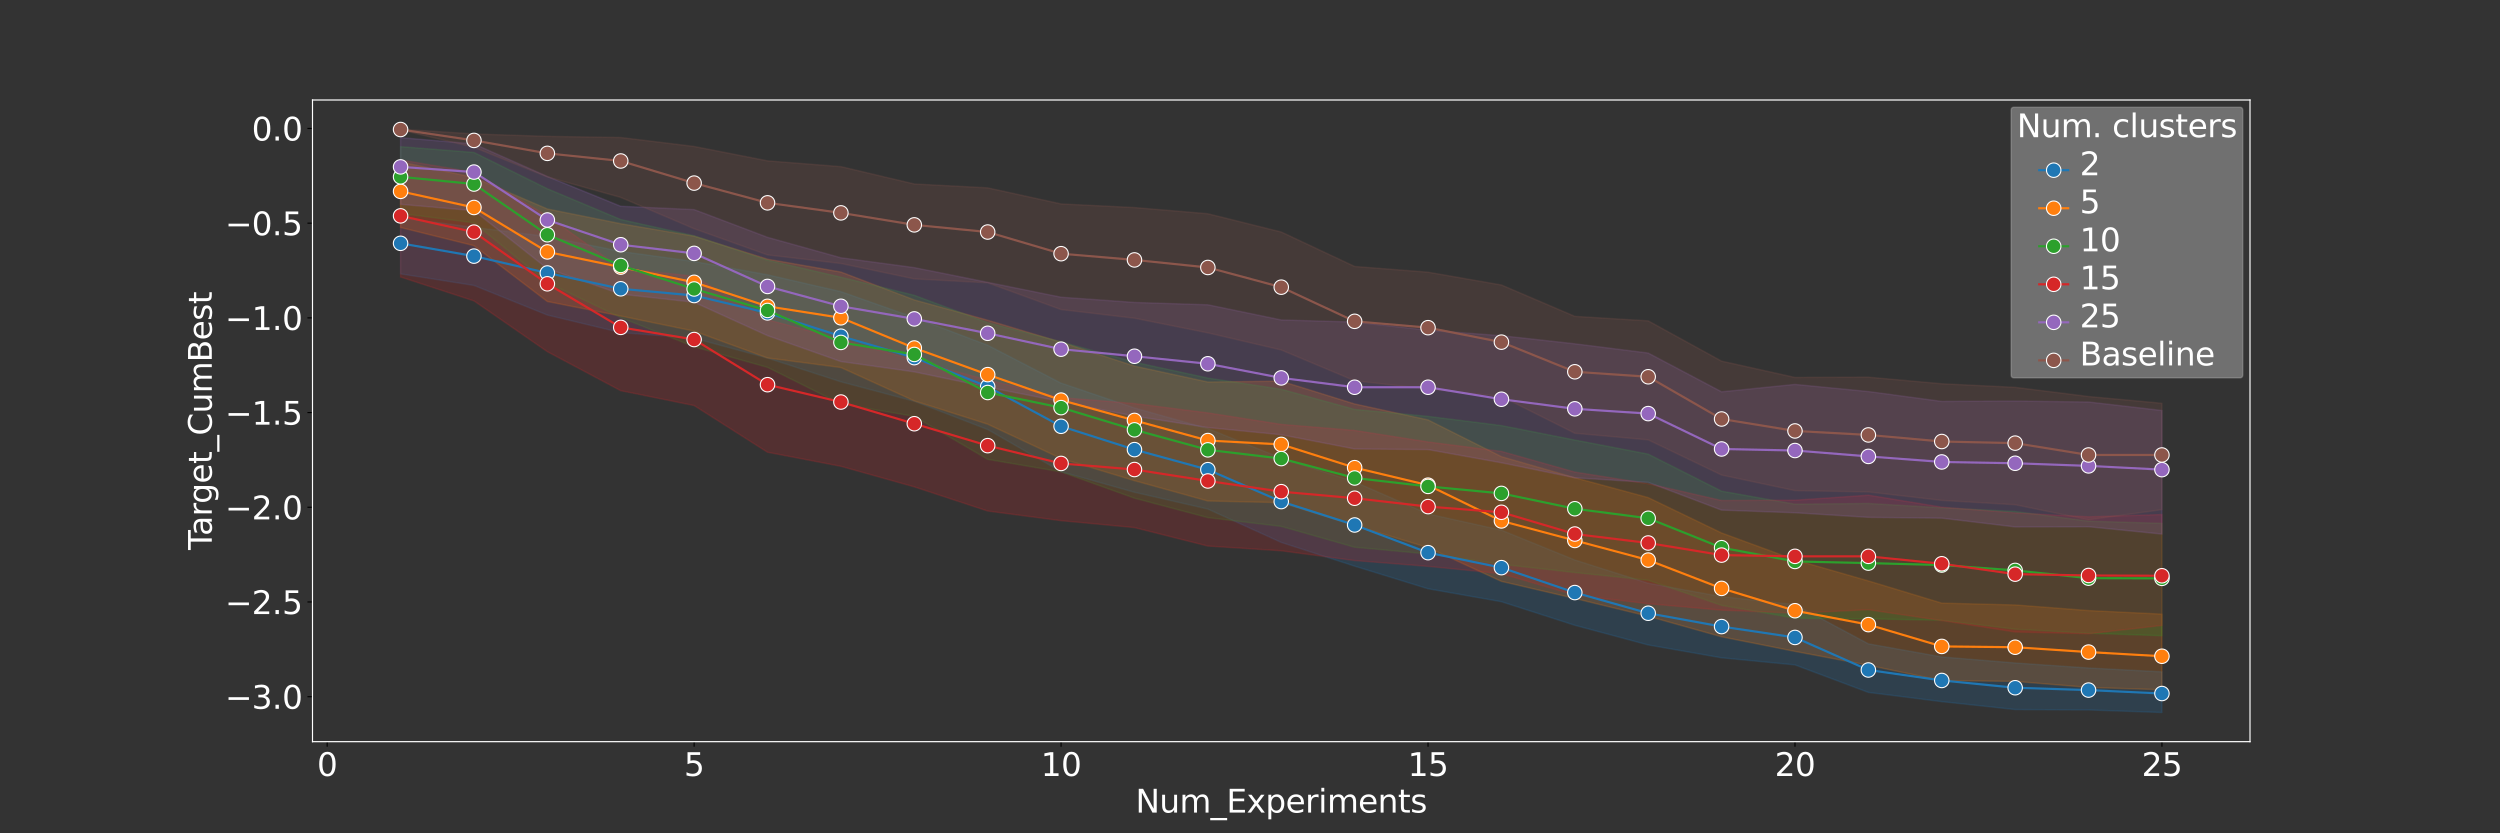 <?xml version="1.0" encoding="utf-8" standalone="no"?>
<!DOCTYPE svg PUBLIC "-//W3C//DTD SVG 1.1//EN"
  "http://www.w3.org/Graphics/SVG/1.1/DTD/svg11.dtd">
<svg xmlns:xlink="http://www.w3.org/1999/xlink" width="1728pt" height="576pt" viewBox="0 0 1728 576" xmlns="http://www.w3.org/2000/svg" version="1.1">
 <rect x="0" y="0" width="1728" height="576" fill="#333333" stroke="none"/>
 <defs>
  <style type="text/css">*{stroke-linejoin: round; stroke-linecap: butt}</style>
 </defs>
 <g id="figure_1">
  <g id="patch_1">
   <path d="M 0 576 
L 1728 576 
L 1728 0 
L 0 0 
L 0 576 
z
" style="fill: none"/>
  </g>
  <g id="axes_1">
   <g id="patch_2">
    <path d="M 216 512.64 
L 1555.2 512.64 
L 1555.2 69.12 
L 216 69.12 
L 216 512.64 
z
" style="fill: none"/>
   </g>
   <g id="PolyCollection_1">
    <defs>
     <path id="m0f8069b113" d="M 276.873 -425.405 
L 276.873 -386.685 
L 327.6 -378.711 
L 378.327 -358.241 
L 429.055 -346.104 
L 479.782 -342.232 
L 530.509 -328.509 
L 581.236 -312.105 
L 631.964 -298.627 
L 682.691 -279.116 
L 733.418 -249.998 
L 784.145 -235.74 
L 834.873 -224.149 
L 885.6 -201.084 
L 936.327 -184.683 
L 987.055 -169.056 
L 1037.782 -160.107 
L 1088.509 -143.812 
L 1139.236 -130.206 
L 1189.964 -121.331 
L 1240.691 -116.428 
L 1291.418 -97.409 
L 1342.145 -91.03 
L 1392.873 -85.572 
L 1443.6 -85.286 
L 1494.327 -83.52 
L 1494.327 -111.615 
L 1494.327 -111.615 
L 1443.6 -114.263 
L 1392.873 -117.748 
L 1342.145 -121.907 
L 1291.418 -130.979 
L 1240.691 -158.117 
L 1189.964 -163.606 
L 1139.236 -172.854 
L 1088.509 -188.947 
L 1037.782 -209.552 
L 987.055 -220.799 
L 936.327 -242.934 
L 885.6 -259.392 
L 834.873 -279.775 
L 784.145 -294.03 
L 733.418 -311.18 
L 682.691 -337.389 
L 631.964 -356.549 
L 581.236 -374.421 
L 530.509 -386.066 
L 479.782 -395.237 
L 429.055 -402.193 
L 378.327 -412.507 
L 327.6 -418.846 
L 276.873 -425.405 
z
" style="stroke: #1f77b4; stroke-opacity: 0.2"/>
    </defs>
    <g clip-path="url(#p81320e7849)">
     <use xlink:href="#m0f8069b113" x="0" y="576" style="fill: #1f77b4; fill-opacity: 0.2; stroke: #1f77b4; stroke-opacity: 0.2"/>
    </g>
   </g>
   <g id="PolyCollection_2">
    <defs>
     <path id="me2f66ee7b3" d="M 276.873 -464.104 
L 276.873 -418.746 
L 327.6 -406.184 
L 378.327 -367.585 
L 429.055 -357.545 
L 479.782 -347.12 
L 530.509 -328.571 
L 581.236 -321.966 
L 631.964 -298.893 
L 682.691 -282.8 
L 733.418 -259.069 
L 784.145 -243.74 
L 834.873 -229.708 
L 885.6 -228.553 
L 936.327 -212.8 
L 987.055 -197.492 
L 1037.782 -174.146 
L 1088.509 -162.324 
L 1139.236 -150.034 
L 1189.964 -135.833 
L 1240.691 -125.751 
L 1291.418 -116.157 
L 1342.145 -105.561 
L 1392.873 -105.018 
L 1443.6 -100.839 
L 1494.327 -99.236 
L 1494.327 -151.506 
L 1494.327 -151.506 
L 1443.6 -153.957 
L 1392.873 -157.847 
L 1342.145 -159.109 
L 1291.418 -174.464 
L 1240.691 -188.997 
L 1189.964 -207.593 
L 1139.236 -232.053 
L 1088.509 -245.79 
L 1037.782 -260.359 
L 987.055 -285.737 
L 936.327 -296.773 
L 885.6 -312.53 
L 834.873 -311.942 
L 784.145 -322.925 
L 733.418 -339.476 
L 682.691 -354.654 
L 631.964 -368.681 
L 581.236 -387.954 
L 530.509 -396.848 
L 479.782 -412.729 
L 429.055 -421.342 
L 378.327 -431.545 
L 327.6 -453.294 
L 276.873 -464.104 
z
" style="stroke: #ff7f0e; stroke-opacity: 0.2"/>
    </defs>
    <g clip-path="url(#p81320e7849)">
     <use xlink:href="#me2f66ee7b3" x="0" y="576" style="fill: #ff7f0e; fill-opacity: 0.2; stroke: #ff7f0e; stroke-opacity: 0.2"/>
    </g>
   </g>
   <g id="PolyCollection_3">
    <defs>
     <path id="m3ef8146c1b" d="M 276.873 -474.617 
L 276.873 -428.398 
L 327.6 -421.989 
L 378.327 -380.687 
L 429.055 -356.516 
L 479.782 -336.287 
L 530.509 -322.073 
L 581.236 -296.812 
L 631.964 -288.163 
L 682.691 -258.475 
L 733.418 -249.825 
L 784.145 -231.651 
L 834.873 -218.214 
L 885.6 -212.159 
L 936.327 -197.733 
L 987.055 -193.092 
L 1037.782 -185.964 
L 1088.509 -180.254 
L 1139.236 -174.924 
L 1189.964 -157.549 
L 1240.691 -148.721 
L 1291.418 -148.238 
L 1342.145 -147.25 
L 1392.873 -141.098 
L 1443.6 -138.303 
L 1494.327 -136.582 
L 1494.327 -214.243 
L 1494.327 -214.243 
L 1443.6 -215.78 
L 1392.873 -222.44 
L 1342.145 -224.996 
L 1291.418 -227.99 
L 1240.691 -227.492 
L 1189.964 -236.49 
L 1139.236 -262.106 
L 1088.509 -271.839 
L 1037.782 -281.839 
L 987.055 -288.206 
L 936.327 -293.008 
L 885.6 -306.937 
L 834.873 -314.677 
L 784.145 -325.65 
L 733.418 -339.727 
L 682.691 -352.948 
L 631.964 -371.877 
L 581.236 -384.388 
L 530.509 -396.122 
L 479.782 -413.008 
L 429.055 -424.258 
L 378.327 -445.539 
L 327.6 -470.622 
L 276.873 -474.617 
z
" style="stroke: #2ca02c; stroke-opacity: 0.2"/>
    </defs>
    <g clip-path="url(#p81320e7849)">
     <use xlink:href="#m3ef8146c1b" x="0" y="576" style="fill: #2ca02c; fill-opacity: 0.2; stroke: #2ca02c; stroke-opacity: 0.2"/>
    </g>
   </g>
   <g id="PolyCollection_4">
    <defs>
     <path id="mf0e3f3ee1c" d="M 276.873 -465.444 
L 276.873 -384.539 
L 327.6 -368.028 
L 378.327 -332.928 
L 429.055 -305.96 
L 479.782 -295.688 
L 530.509 -263.402 
L 581.236 -253.69 
L 631.964 -239.481 
L 682.691 -222.787 
L 733.418 -216.118 
L 784.145 -211.339 
L 834.873 -198.562 
L 885.6 -195.305 
L 936.327 -188.544 
L 987.055 -184.53 
L 1037.782 -179.477 
L 1088.509 -164.659 
L 1139.236 -158.708 
L 1189.964 -154.26 
L 1240.691 -152.205 
L 1291.418 -154.556 
L 1342.145 -147.08 
L 1392.873 -139.164 
L 1443.6 -137.965 
L 1494.327 -143.707 
L 1494.327 -220.348 
L 1494.327 -220.348 
L 1443.6 -218.785 
L 1392.873 -221.462 
L 1342.145 -225.442 
L 1291.418 -233.725 
L 1240.691 -230.266 
L 1189.964 -230.021 
L 1139.236 -241.65 
L 1088.509 -249.682 
L 1037.782 -263.975 
L 987.055 -270.51 
L 936.327 -278.476 
L 885.6 -282.65 
L 834.873 -290.599 
L 784.145 -297.056 
L 733.418 -301.154 
L 682.691 -313.295 
L 631.964 -326.906 
L 581.236 -341.394 
L 530.509 -354.967 
L 479.782 -384.996 
L 429.055 -390.574 
L 378.327 -426.715 
L 327.6 -456.885 
L 276.873 -465.444 
z
" style="stroke: #d62728; stroke-opacity: 0.2"/>
    </defs>
    <g clip-path="url(#p81320e7849)">
     <use xlink:href="#mf0e3f3ee1c" x="0" y="576" style="fill: #d62728; fill-opacity: 0.2; stroke: #d62728; stroke-opacity: 0.2"/>
    </g>
   </g>
   <g id="PolyCollection_5">
    <defs>
     <path id="m6a02c80bac" d="M 276.873 -480.869 
L 276.873 -434.771 
L 327.6 -430.386 
L 378.327 -390.319 
L 429.055 -372.693 
L 479.782 -367.07 
L 530.509 -344.018 
L 581.236 -326.103 
L 631.964 -318.959 
L 682.691 -308.389 
L 733.418 -298.395 
L 784.145 -288.375 
L 834.873 -280.475 
L 885.6 -275.503 
L 936.327 -265.685 
L 987.055 -265.249 
L 1037.782 -256.128 
L 1088.509 -245.749 
L 1139.236 -242.582 
L 1189.964 -223.401 
L 1240.691 -221.574 
L 1291.418 -218.408 
L 1342.145 -217.847 
L 1392.873 -211.791 
L 1443.6 -211.911 
L 1494.327 -206.848 
L 1494.327 -292.253 
L 1494.327 -292.253 
L 1443.6 -298.121 
L 1392.873 -298.788 
L 1342.145 -298.524 
L 1291.418 -305.362 
L 1240.691 -310.296 
L 1189.964 -305.177 
L 1139.236 -331.969 
L 1088.509 -338.351 
L 1037.782 -343.965 
L 987.055 -347.739 
L 936.327 -353.376 
L 885.6 -354.84 
L 834.873 -365.329 
L 784.145 -366.941 
L 733.418 -370.562 
L 682.691 -380.839 
L 631.964 -391.014 
L 581.236 -397.829 
L 530.509 -411.954 
L 479.782 -431.129 
L 429.055 -433.414 
L 378.327 -454.021 
L 327.6 -476.502 
L 276.873 -480.869 
z
" style="stroke: #9467bd; stroke-opacity: 0.2"/>
    </defs>
    <g clip-path="url(#p81320e7849)">
     <use xlink:href="#m6a02c80bac" x="0" y="576" style="fill: #9467bd; fill-opacity: 0.2; stroke: #9467bd; stroke-opacity: 0.2"/>
    </g>
   </g>
   <g id="PolyCollection_6">
    <defs>
     <path id="mb42b707c81" d="M 276.873 -486.72 
L 276.873 -486.201 
L 327.6 -474.147 
L 378.327 -453.683 
L 429.055 -439.546 
L 479.782 -417.91 
L 530.509 -399.804 
L 581.236 -393.889 
L 631.964 -383.234 
L 682.691 -380.526 
L 733.418 -362.035 
L 784.145 -356.067 
L 834.873 -345.923 
L 885.6 -334.097 
L 936.327 -312.834 
L 987.055 -307.159 
L 1037.782 -301.956 
L 1088.509 -276.547 
L 1139.236 -271.97 
L 1189.964 -247.641 
L 1240.691 -236.9 
L 1291.418 -235.98 
L 1342.145 -230.134 
L 1392.873 -227.147 
L 1443.6 -216.749 
L 1494.327 -223.732 
L 1494.327 -297.246 
L 1494.327 -297.246 
L 1443.6 -301.912 
L 1392.873 -308.258 
L 1342.145 -310.728 
L 1291.418 -315.295 
L 1240.691 -315.093 
L 1189.964 -326.367 
L 1139.236 -354.211 
L 1088.509 -357.329 
L 1037.782 -379.005 
L 987.055 -387.847 
L 936.327 -391.814 
L 885.6 -415.628 
L 834.873 -428.247 
L 784.145 -432.518 
L 733.418 -435.032 
L 682.691 -446.142 
L 631.964 -448.816 
L 581.236 -460.81 
L 530.509 -464.794 
L 479.782 -474.755 
L 429.055 -480.943 
L 378.327 -481.74 
L 327.6 -483.401 
L 276.873 -486.72 
z
" style="stroke: #8c564b; stroke-opacity: 0.2"/>
    </defs>
    <g clip-path="url(#p81320e7849)">
     <use xlink:href="#mb42b707c81" x="0" y="576" style="fill: #8c564b; fill-opacity: 0.2; stroke: #8c564b; stroke-opacity: 0.2"/>
    </g>
   </g>
   <g id="matplotlib.axis_1">
    <g id="xtick_1">
     <g id="line2d_1">
      <defs>
       <path id="m6bafd770e7" d="M 0 0 
L 0 3.5 
" style="stroke: #000000; stroke-width: 0.8"/>
      </defs>
      <g>
       <use xlink:href="#m6bafd770e7" x="226.145" y="512.64" style="stroke: #000000; stroke-width: 0.8"/>
      </g>
     </g>
     <g id="text_1">
      <!-- 0 -->
      <g style="fill: #ffffff" transform="translate(219.147 536.357) scale(0.22 -0.22)">
       <defs>
        <path id="DejaVuSans-30" d="M 2034 4250 
Q 1547 4250 1301 3770 
Q 1056 3291 1056 2328 
Q 1056 1369 1301 889 
Q 1547 409 2034 409 
Q 2525 409 2770 889 
Q 3016 1369 3016 2328 
Q 3016 3291 2770 3770 
Q 2525 4250 2034 4250 
z
M 2034 4750 
Q 2819 4750 3233 4129 
Q 3647 3509 3647 2328 
Q 3647 1150 3233 529 
Q 2819 -91 2034 -91 
Q 1250 -91 836 529 
Q 422 1150 422 2328 
Q 422 3509 836 4129 
Q 1250 4750 2034 4750 
z
" transform="scale(0.016)"/>
       </defs>
       <use xlink:href="#DejaVuSans-30"/>
      </g>
     </g>
    </g>
    <g id="xtick_2">
     <g id="line2d_2">
      <g>
       <use xlink:href="#m6bafd770e7" x="479.782" y="512.64" style="stroke: #000000; stroke-width: 0.8"/>
      </g>
     </g>
     <g id="text_2">
      <!-- 5 -->
      <g style="fill: #ffffff" transform="translate(472.783 536.357) scale(0.22 -0.22)">
       <defs>
        <path id="DejaVuSans-35" d="M 691 4666 
L 3169 4666 
L 3169 4134 
L 1269 4134 
L 1269 2991 
Q 1406 3038 1543 3061 
Q 1681 3084 1819 3084 
Q 2600 3084 3056 2656 
Q 3513 2228 3513 1497 
Q 3513 744 3044 326 
Q 2575 -91 1722 -91 
Q 1428 -91 1123 -41 
Q 819 9 494 109 
L 494 744 
Q 775 591 1075 516 
Q 1375 441 1709 441 
Q 2250 441 2565 725 
Q 2881 1009 2881 1497 
Q 2881 1984 2565 2268 
Q 2250 2553 1709 2553 
Q 1456 2553 1204 2497 
Q 953 2441 691 2322 
L 691 4666 
z
" transform="scale(0.016)"/>
       </defs>
       <use xlink:href="#DejaVuSans-35"/>
      </g>
     </g>
    </g>
    <g id="xtick_3">
     <g id="line2d_3">
      <g>
       <use xlink:href="#m6bafd770e7" x="733.418" y="512.64" style="stroke: #000000; stroke-width: 0.8"/>
      </g>
     </g>
     <g id="text_3">
      <!-- 10 -->
      <g style="fill: #ffffff" transform="translate(719.421 536.357) scale(0.22 -0.22)">
       <defs>
        <path id="DejaVuSans-31" d="M 794 531 
L 1825 531 
L 1825 4091 
L 703 3866 
L 703 4441 
L 1819 4666 
L 2450 4666 
L 2450 531 
L 3481 531 
L 3481 0 
L 794 0 
L 794 531 
z
" transform="scale(0.016)"/>
       </defs>
       <use xlink:href="#DejaVuSans-31"/>
       <use xlink:href="#DejaVuSans-30" x="63.623"/>
      </g>
     </g>
    </g>
    <g id="xtick_4">
     <g id="line2d_4">
      <g>
       <use xlink:href="#m6bafd770e7" x="987.055" y="512.64" style="stroke: #000000; stroke-width: 0.8"/>
      </g>
     </g>
     <g id="text_4">
      <!-- 15 -->
      <g style="fill: #ffffff" transform="translate(973.057 536.357) scale(0.22 -0.22)">
       <use xlink:href="#DejaVuSans-31"/>
       <use xlink:href="#DejaVuSans-35" x="63.623"/>
      </g>
     </g>
    </g>
    <g id="xtick_5">
     <g id="line2d_5">
      <g>
       <use xlink:href="#m6bafd770e7" x="1240.691" y="512.64" style="stroke: #000000; stroke-width: 0.8"/>
      </g>
     </g>
     <g id="text_5">
      <!-- 20 -->
      <g style="fill: #ffffff" transform="translate(1226.693 536.357) scale(0.22 -0.22)">
       <defs>
        <path id="DejaVuSans-32" d="M 1228 531 
L 3431 531 
L 3431 0 
L 469 0 
L 469 531 
Q 828 903 1448 1529 
Q 2069 2156 2228 2338 
Q 2531 2678 2651 2914 
Q 2772 3150 2772 3378 
Q 2772 3750 2511 3984 
Q 2250 4219 1831 4219 
Q 1534 4219 1204 4116 
Q 875 4013 500 3803 
L 500 4441 
Q 881 4594 1212 4672 
Q 1544 4750 1819 4750 
Q 2544 4750 2975 4387 
Q 3406 4025 3406 3419 
Q 3406 3131 3298 2873 
Q 3191 2616 2906 2266 
Q 2828 2175 2409 1742 
Q 1991 1309 1228 531 
z
" transform="scale(0.016)"/>
       </defs>
       <use xlink:href="#DejaVuSans-32"/>
       <use xlink:href="#DejaVuSans-30" x="63.623"/>
      </g>
     </g>
    </g>
    <g id="xtick_6">
     <g id="line2d_6">
      <g>
       <use xlink:href="#m6bafd770e7" x="1494.327" y="512.64" style="stroke: #000000; stroke-width: 0.8"/>
      </g>
     </g>
     <g id="text_6">
      <!-- 25 -->
      <g style="fill: #ffffff" transform="translate(1480.33 536.357) scale(0.22 -0.22)">
       <use xlink:href="#DejaVuSans-32"/>
       <use xlink:href="#DejaVuSans-35" x="63.623"/>
      </g>
     </g>
    </g>
    <g id="text_7">
     <!-- Num_Experiments -->
     <g style="fill: #ffffff" transform="translate(784.897 561.648) scale(0.22 -0.22)">
      <defs>
       <path id="DejaVuSans-4e" d="M 628 4666 
L 1478 4666 
L 3547 763 
L 3547 4666 
L 4159 4666 
L 4159 0 
L 3309 0 
L 1241 3903 
L 1241 0 
L 628 0 
L 628 4666 
z
" transform="scale(0.016)"/>
       <path id="DejaVuSans-75" d="M 544 1381 
L 544 3500 
L 1119 3500 
L 1119 1403 
Q 1119 906 1312 657 
Q 1506 409 1894 409 
Q 2359 409 2629 706 
Q 2900 1003 2900 1516 
L 2900 3500 
L 3475 3500 
L 3475 0 
L 2900 0 
L 2900 538 
Q 2691 219 2414 64 
Q 2138 -91 1772 -91 
Q 1169 -91 856 284 
Q 544 659 544 1381 
z
M 1991 3584 
L 1991 3584 
z
" transform="scale(0.016)"/>
       <path id="DejaVuSans-6d" d="M 3328 2828 
Q 3544 3216 3844 3400 
Q 4144 3584 4550 3584 
Q 5097 3584 5394 3201 
Q 5691 2819 5691 2113 
L 5691 0 
L 5113 0 
L 5113 2094 
Q 5113 2597 4934 2840 
Q 4756 3084 4391 3084 
Q 3944 3084 3684 2787 
Q 3425 2491 3425 1978 
L 3425 0 
L 2847 0 
L 2847 2094 
Q 2847 2600 2669 2842 
Q 2491 3084 2119 3084 
Q 1678 3084 1418 2786 
Q 1159 2488 1159 1978 
L 1159 0 
L 581 0 
L 581 3500 
L 1159 3500 
L 1159 2956 
Q 1356 3278 1631 3431 
Q 1906 3584 2284 3584 
Q 2666 3584 2933 3390 
Q 3200 3197 3328 2828 
z
" transform="scale(0.016)"/>
       <path id="DejaVuSans-5f" d="M 3263 -1063 
L 3263 -1509 
L -63 -1509 
L -63 -1063 
L 3263 -1063 
z
" transform="scale(0.016)"/>
       <path id="DejaVuSans-45" d="M 628 4666 
L 3578 4666 
L 3578 4134 
L 1259 4134 
L 1259 2753 
L 3481 2753 
L 3481 2222 
L 1259 2222 
L 1259 531 
L 3634 531 
L 3634 0 
L 628 0 
L 628 4666 
z
" transform="scale(0.016)"/>
       <path id="DejaVuSans-78" d="M 3513 3500 
L 2247 1797 
L 3578 0 
L 2900 0 
L 1881 1375 
L 863 0 
L 184 0 
L 1544 1831 
L 300 3500 
L 978 3500 
L 1906 2253 
L 2834 3500 
L 3513 3500 
z
" transform="scale(0.016)"/>
       <path id="DejaVuSans-70" d="M 1159 525 
L 1159 -1331 
L 581 -1331 
L 581 3500 
L 1159 3500 
L 1159 2969 
Q 1341 3281 1617 3432 
Q 1894 3584 2278 3584 
Q 2916 3584 3314 3078 
Q 3713 2572 3713 1747 
Q 3713 922 3314 415 
Q 2916 -91 2278 -91 
Q 1894 -91 1617 61 
Q 1341 213 1159 525 
z
M 3116 1747 
Q 3116 2381 2855 2742 
Q 2594 3103 2138 3103 
Q 1681 3103 1420 2742 
Q 1159 2381 1159 1747 
Q 1159 1113 1420 752 
Q 1681 391 2138 391 
Q 2594 391 2855 752 
Q 3116 1113 3116 1747 
z
" transform="scale(0.016)"/>
       <path id="DejaVuSans-65" d="M 3597 1894 
L 3597 1613 
L 953 1613 
Q 991 1019 1311 708 
Q 1631 397 2203 397 
Q 2534 397 2845 478 
Q 3156 559 3463 722 
L 3463 178 
Q 3153 47 2828 -22 
Q 2503 -91 2169 -91 
Q 1331 -91 842 396 
Q 353 884 353 1716 
Q 353 2575 817 3079 
Q 1281 3584 2069 3584 
Q 2775 3584 3186 3129 
Q 3597 2675 3597 1894 
z
M 3022 2063 
Q 3016 2534 2758 2815 
Q 2500 3097 2075 3097 
Q 1594 3097 1305 2825 
Q 1016 2553 972 2059 
L 3022 2063 
z
" transform="scale(0.016)"/>
       <path id="DejaVuSans-72" d="M 2631 2963 
Q 2534 3019 2420 3045 
Q 2306 3072 2169 3072 
Q 1681 3072 1420 2755 
Q 1159 2438 1159 1844 
L 1159 0 
L 581 0 
L 581 3500 
L 1159 3500 
L 1159 2956 
Q 1341 3275 1631 3429 
Q 1922 3584 2338 3584 
Q 2397 3584 2469 3576 
Q 2541 3569 2628 3553 
L 2631 2963 
z
" transform="scale(0.016)"/>
       <path id="DejaVuSans-69" d="M 603 3500 
L 1178 3500 
L 1178 0 
L 603 0 
L 603 3500 
z
M 603 4863 
L 1178 4863 
L 1178 4134 
L 603 4134 
L 603 4863 
z
" transform="scale(0.016)"/>
       <path id="DejaVuSans-6e" d="M 3513 2113 
L 3513 0 
L 2938 0 
L 2938 2094 
Q 2938 2591 2744 2837 
Q 2550 3084 2163 3084 
Q 1697 3084 1428 2787 
Q 1159 2491 1159 1978 
L 1159 0 
L 581 0 
L 581 3500 
L 1159 3500 
L 1159 2956 
Q 1366 3272 1645 3428 
Q 1925 3584 2291 3584 
Q 2894 3584 3203 3211 
Q 3513 2838 3513 2113 
z
" transform="scale(0.016)"/>
       <path id="DejaVuSans-74" d="M 1172 4494 
L 1172 3500 
L 2356 3500 
L 2356 3053 
L 1172 3053 
L 1172 1153 
Q 1172 725 1289 603 
Q 1406 481 1766 481 
L 2356 481 
L 2356 0 
L 1766 0 
Q 1100 0 847 248 
Q 594 497 594 1153 
L 594 3053 
L 172 3053 
L 172 3500 
L 594 3500 
L 594 4494 
L 1172 4494 
z
" transform="scale(0.016)"/>
       <path id="DejaVuSans-73" d="M 2834 3397 
L 2834 2853 
Q 2591 2978 2328 3040 
Q 2066 3103 1784 3103 
Q 1356 3103 1142 2972 
Q 928 2841 928 2578 
Q 928 2378 1081 2264 
Q 1234 2150 1697 2047 
L 1894 2003 
Q 2506 1872 2764 1633 
Q 3022 1394 3022 966 
Q 3022 478 2636 193 
Q 2250 -91 1575 -91 
Q 1294 -91 989 -36 
Q 684 19 347 128 
L 347 722 
Q 666 556 975 473 
Q 1284 391 1588 391 
Q 1994 391 2212 530 
Q 2431 669 2431 922 
Q 2431 1156 2273 1281 
Q 2116 1406 1581 1522 
L 1381 1569 
Q 847 1681 609 1914 
Q 372 2147 372 2553 
Q 372 3047 722 3315 
Q 1072 3584 1716 3584 
Q 2034 3584 2315 3537 
Q 2597 3491 2834 3397 
z
" transform="scale(0.016)"/>
      </defs>
      <use xlink:href="#DejaVuSans-4e"/>
      <use xlink:href="#DejaVuSans-75" x="74.805"/>
      <use xlink:href="#DejaVuSans-6d" x="138.184"/>
      <use xlink:href="#DejaVuSans-5f" x="235.596"/>
      <use xlink:href="#DejaVuSans-45" x="285.596"/>
      <use xlink:href="#DejaVuSans-78" x="348.779"/>
      <use xlink:href="#DejaVuSans-70" x="407.959"/>
      <use xlink:href="#DejaVuSans-65" x="471.436"/>
      <use xlink:href="#DejaVuSans-72" x="532.959"/>
      <use xlink:href="#DejaVuSans-69" x="574.072"/>
      <use xlink:href="#DejaVuSans-6d" x="601.855"/>
      <use xlink:href="#DejaVuSans-65" x="699.268"/>
      <use xlink:href="#DejaVuSans-6e" x="760.791"/>
      <use xlink:href="#DejaVuSans-74" x="824.17"/>
      <use xlink:href="#DejaVuSans-73" x="863.379"/>
     </g>
    </g>
   </g>
   <g id="matplotlib.axis_2">
    <g id="ytick_1">
     <g id="line2d_7">
      <defs>
       <path id="m5b9b6e0565" d="M 0 0 
L -3.5 0 
" style="stroke: #000000; stroke-width: 0.8"/>
      </defs>
      <g>
       <use xlink:href="#m5b9b6e0565" x="216" y="481.55" style="stroke: #000000; stroke-width: 0.8"/>
      </g>
     </g>
     <g id="text_8">
      <!-- −3.0 -->
      <g style="fill: #ffffff" transform="translate(155.578 489.909) scale(0.22 -0.22)">
       <defs>
        <path id="DejaVuSans-2212" d="M 678 2272 
L 4684 2272 
L 4684 1741 
L 678 1741 
L 678 2272 
z
" transform="scale(0.016)"/>
        <path id="DejaVuSans-33" d="M 2597 2516 
Q 3050 2419 3304 2112 
Q 3559 1806 3559 1356 
Q 3559 666 3084 287 
Q 2609 -91 1734 -91 
Q 1441 -91 1130 -33 
Q 819 25 488 141 
L 488 750 
Q 750 597 1062 519 
Q 1375 441 1716 441 
Q 2309 441 2620 675 
Q 2931 909 2931 1356 
Q 2931 1769 2642 2001 
Q 2353 2234 1838 2234 
L 1294 2234 
L 1294 2753 
L 1863 2753 
Q 2328 2753 2575 2939 
Q 2822 3125 2822 3475 
Q 2822 3834 2567 4026 
Q 2313 4219 1838 4219 
Q 1578 4219 1281 4162 
Q 984 4106 628 3988 
L 628 4550 
Q 988 4650 1302 4700 
Q 1616 4750 1894 4750 
Q 2613 4750 3031 4423 
Q 3450 4097 3450 3541 
Q 3450 3153 3228 2886 
Q 3006 2619 2597 2516 
z
" transform="scale(0.016)"/>
        <path id="DejaVuSans-2e" d="M 684 794 
L 1344 794 
L 1344 0 
L 684 0 
L 684 794 
z
" transform="scale(0.016)"/>
       </defs>
       <use xlink:href="#DejaVuSans-2212"/>
       <use xlink:href="#DejaVuSans-33" x="83.789"/>
       <use xlink:href="#DejaVuSans-2e" x="147.412"/>
       <use xlink:href="#DejaVuSans-30" x="179.199"/>
      </g>
     </g>
    </g>
    <g id="ytick_2">
     <g id="line2d_8">
      <g>
       <use xlink:href="#m5b9b6e0565" x="216" y="416.09" style="stroke: #000000; stroke-width: 0.8"/>
      </g>
     </g>
     <g id="text_9">
      <!-- −2.5 -->
      <g style="fill: #ffffff" transform="translate(155.578 424.449) scale(0.22 -0.22)">
       <use xlink:href="#DejaVuSans-2212"/>
       <use xlink:href="#DejaVuSans-32" x="83.789"/>
       <use xlink:href="#DejaVuSans-2e" x="147.412"/>
       <use xlink:href="#DejaVuSans-35" x="179.199"/>
      </g>
     </g>
    </g>
    <g id="ytick_3">
     <g id="line2d_9">
      <g>
       <use xlink:href="#m5b9b6e0565" x="216" y="350.63" style="stroke: #000000; stroke-width: 0.8"/>
      </g>
     </g>
     <g id="text_10">
      <!-- −2.0 -->
      <g style="fill: #ffffff" transform="translate(155.578 358.989) scale(0.22 -0.22)">
       <use xlink:href="#DejaVuSans-2212"/>
       <use xlink:href="#DejaVuSans-32" x="83.789"/>
       <use xlink:href="#DejaVuSans-2e" x="147.412"/>
       <use xlink:href="#DejaVuSans-30" x="179.199"/>
      </g>
     </g>
    </g>
    <g id="ytick_4">
     <g id="line2d_10">
      <g>
       <use xlink:href="#m5b9b6e0565" x="216" y="285.17" style="stroke: #000000; stroke-width: 0.8"/>
      </g>
     </g>
     <g id="text_11">
      <!-- −1.5 -->
      <g style="fill: #ffffff" transform="translate(155.578 293.528) scale(0.22 -0.22)">
       <use xlink:href="#DejaVuSans-2212"/>
       <use xlink:href="#DejaVuSans-31" x="83.789"/>
       <use xlink:href="#DejaVuSans-2e" x="147.412"/>
       <use xlink:href="#DejaVuSans-35" x="179.199"/>
      </g>
     </g>
    </g>
    <g id="ytick_5">
     <g id="line2d_11">
      <g>
       <use xlink:href="#m5b9b6e0565" x="216" y="219.71" style="stroke: #000000; stroke-width: 0.8"/>
      </g>
     </g>
     <g id="text_12">
      <!-- −1.0 -->
      <g style="fill: #ffffff" transform="translate(155.578 228.068) scale(0.22 -0.22)">
       <use xlink:href="#DejaVuSans-2212"/>
       <use xlink:href="#DejaVuSans-31" x="83.789"/>
       <use xlink:href="#DejaVuSans-2e" x="147.412"/>
       <use xlink:href="#DejaVuSans-30" x="179.199"/>
      </g>
     </g>
    </g>
    <g id="ytick_6">
     <g id="line2d_12">
      <g>
       <use xlink:href="#m5b9b6e0565" x="216" y="154.25" style="stroke: #000000; stroke-width: 0.8"/>
      </g>
     </g>
     <g id="text_13">
      <!-- −0.5 -->
      <g style="fill: #ffffff" transform="translate(155.578 162.608) scale(0.22 -0.22)">
       <use xlink:href="#DejaVuSans-2212"/>
       <use xlink:href="#DejaVuSans-30" x="83.789"/>
       <use xlink:href="#DejaVuSans-2e" x="147.412"/>
       <use xlink:href="#DejaVuSans-35" x="179.199"/>
      </g>
     </g>
    </g>
    <g id="ytick_7">
     <g id="line2d_13">
      <g>
       <use xlink:href="#m5b9b6e0565" x="216" y="88.79" style="stroke: #000000; stroke-width: 0.8"/>
      </g>
     </g>
     <g id="text_14">
      <!-- 0.0 -->
      <g style="fill: #ffffff" transform="translate(174.013 97.148) scale(0.22 -0.22)">
       <use xlink:href="#DejaVuSans-30"/>
       <use xlink:href="#DejaVuSans-2e" x="63.623"/>
       <use xlink:href="#DejaVuSans-30" x="95.41"/>
      </g>
     </g>
    </g>
    <g id="text_15">
     <!-- Target_CumBest -->
     <g style="fill: #ffffff" transform="translate(146.391 380.143) rotate(-90) scale(0.22 -0.22)">
      <defs>
       <path id="DejaVuSans-54" d="M -19 4666 
L 3928 4666 
L 3928 4134 
L 2272 4134 
L 2272 0 
L 1638 0 
L 1638 4134 
L -19 4134 
L -19 4666 
z
" transform="scale(0.016)"/>
       <path id="DejaVuSans-61" d="M 2194 1759 
Q 1497 1759 1228 1600 
Q 959 1441 959 1056 
Q 959 750 1161 570 
Q 1363 391 1709 391 
Q 2188 391 2477 730 
Q 2766 1069 2766 1631 
L 2766 1759 
L 2194 1759 
z
M 3341 1997 
L 3341 0 
L 2766 0 
L 2766 531 
Q 2569 213 2275 61 
Q 1981 -91 1556 -91 
Q 1019 -91 701 211 
Q 384 513 384 1019 
Q 384 1609 779 1909 
Q 1175 2209 1959 2209 
L 2766 2209 
L 2766 2266 
Q 2766 2663 2505 2880 
Q 2244 3097 1772 3097 
Q 1472 3097 1187 3025 
Q 903 2953 641 2809 
L 641 3341 
Q 956 3463 1253 3523 
Q 1550 3584 1831 3584 
Q 2591 3584 2966 3190 
Q 3341 2797 3341 1997 
z
" transform="scale(0.016)"/>
       <path id="DejaVuSans-67" d="M 2906 1791 
Q 2906 2416 2648 2759 
Q 2391 3103 1925 3103 
Q 1463 3103 1205 2759 
Q 947 2416 947 1791 
Q 947 1169 1205 825 
Q 1463 481 1925 481 
Q 2391 481 2648 825 
Q 2906 1169 2906 1791 
z
M 3481 434 
Q 3481 -459 3084 -895 
Q 2688 -1331 1869 -1331 
Q 1566 -1331 1297 -1286 
Q 1028 -1241 775 -1147 
L 775 -588 
Q 1028 -725 1275 -790 
Q 1522 -856 1778 -856 
Q 2344 -856 2625 -561 
Q 2906 -266 2906 331 
L 2906 616 
Q 2728 306 2450 153 
Q 2172 0 1784 0 
Q 1141 0 747 490 
Q 353 981 353 1791 
Q 353 2603 747 3093 
Q 1141 3584 1784 3584 
Q 2172 3584 2450 3431 
Q 2728 3278 2906 2969 
L 2906 3500 
L 3481 3500 
L 3481 434 
z
" transform="scale(0.016)"/>
       <path id="DejaVuSans-43" d="M 4122 4306 
L 4122 3641 
Q 3803 3938 3442 4084 
Q 3081 4231 2675 4231 
Q 1875 4231 1450 3742 
Q 1025 3253 1025 2328 
Q 1025 1406 1450 917 
Q 1875 428 2675 428 
Q 3081 428 3442 575 
Q 3803 722 4122 1019 
L 4122 359 
Q 3791 134 3420 21 
Q 3050 -91 2638 -91 
Q 1578 -91 968 557 
Q 359 1206 359 2328 
Q 359 3453 968 4101 
Q 1578 4750 2638 4750 
Q 3056 4750 3426 4639 
Q 3797 4528 4122 4306 
z
" transform="scale(0.016)"/>
       <path id="DejaVuSans-42" d="M 1259 2228 
L 1259 519 
L 2272 519 
Q 2781 519 3026 730 
Q 3272 941 3272 1375 
Q 3272 1813 3026 2020 
Q 2781 2228 2272 2228 
L 1259 2228 
z
M 1259 4147 
L 1259 2741 
L 2194 2741 
Q 2656 2741 2882 2914 
Q 3109 3088 3109 3444 
Q 3109 3797 2882 3972 
Q 2656 4147 2194 4147 
L 1259 4147 
z
M 628 4666 
L 2241 4666 
Q 2963 4666 3353 4366 
Q 3744 4066 3744 3513 
Q 3744 3084 3544 2831 
Q 3344 2578 2956 2516 
Q 3422 2416 3680 2098 
Q 3938 1781 3938 1306 
Q 3938 681 3513 340 
Q 3088 0 2303 0 
L 628 0 
L 628 4666 
z
" transform="scale(0.016)"/>
      </defs>
      <use xlink:href="#DejaVuSans-54"/>
      <use xlink:href="#DejaVuSans-61" x="44.584"/>
      <use xlink:href="#DejaVuSans-72" x="105.863"/>
      <use xlink:href="#DejaVuSans-67" x="145.227"/>
      <use xlink:href="#DejaVuSans-65" x="208.703"/>
      <use xlink:href="#DejaVuSans-74" x="270.227"/>
      <use xlink:href="#DejaVuSans-5f" x="309.436"/>
      <use xlink:href="#DejaVuSans-43" x="359.436"/>
      <use xlink:href="#DejaVuSans-75" x="429.26"/>
      <use xlink:href="#DejaVuSans-6d" x="492.639"/>
      <use xlink:href="#DejaVuSans-42" x="590.051"/>
      <use xlink:href="#DejaVuSans-65" x="658.654"/>
      <use xlink:href="#DejaVuSans-73" x="720.178"/>
      <use xlink:href="#DejaVuSans-74" x="772.277"/>
     </g>
    </g>
   </g>
   <g id="line2d_14">
    <path d="M 276.873 168.186 
L 327.6 177.036 
L 378.327 188.678 
L 429.055 199.609 
L 479.782 204.266 
L 530.509 216.278 
L 581.236 232.384 
L 631.964 247.193 
L 682.691 267.25 
L 733.418 294.647 
L 784.145 310.776 
L 834.873 324.631 
L 885.6 346.685 
L 936.327 362.873 
L 987.055 382.003 
L 1037.782 392.353 
L 1088.509 409.581 
L 1139.236 423.868 
L 1189.964 433.084 
L 1240.691 440.601 
L 1291.418 463.097 
L 1342.145 470.331 
L 1392.873 475.364 
L 1443.6 476.985 
L 1494.327 479.365 
" clip-path="url(#p81320e7849)" style="fill: none; stroke: #1f77b4; stroke-width: 1.5; stroke-linecap: square"/>
    <defs>
     <path id="mcab6be63c6" d="M 0 5 
C 1.326 5 2.598 4.473 3.536 3.536 
C 4.473 2.598 5 1.326 5 0 
C 5 -1.326 4.473 -2.598 3.536 -3.536 
C 2.598 -4.473 1.326 -5 0 -5 
C -1.326 -5 -2.598 -4.473 -3.536 -3.536 
C -4.473 -2.598 -5 -1.326 -5 0 
C -5 1.326 -4.473 2.598 -3.536 3.536 
C -2.598 4.473 -1.326 5 0 5 
z
" style="stroke: #ffffff; stroke-width: 0.75"/>
    </defs>
    <g clip-path="url(#p81320e7849)">
     <use xlink:href="#mcab6be63c6" x="276.873" y="168.186" style="fill: #1f77b4; stroke: #ffffff; stroke-width: 0.75"/>
     <use xlink:href="#mcab6be63c6" x="327.6" y="177.036" style="fill: #1f77b4; stroke: #ffffff; stroke-width: 0.75"/>
     <use xlink:href="#mcab6be63c6" x="378.327" y="188.678" style="fill: #1f77b4; stroke: #ffffff; stroke-width: 0.75"/>
     <use xlink:href="#mcab6be63c6" x="429.055" y="199.609" style="fill: #1f77b4; stroke: #ffffff; stroke-width: 0.75"/>
     <use xlink:href="#mcab6be63c6" x="479.782" y="204.266" style="fill: #1f77b4; stroke: #ffffff; stroke-width: 0.75"/>
     <use xlink:href="#mcab6be63c6" x="530.509" y="216.278" style="fill: #1f77b4; stroke: #ffffff; stroke-width: 0.75"/>
     <use xlink:href="#mcab6be63c6" x="581.236" y="232.384" style="fill: #1f77b4; stroke: #ffffff; stroke-width: 0.75"/>
     <use xlink:href="#mcab6be63c6" x="631.964" y="247.193" style="fill: #1f77b4; stroke: #ffffff; stroke-width: 0.75"/>
     <use xlink:href="#mcab6be63c6" x="682.691" y="267.25" style="fill: #1f77b4; stroke: #ffffff; stroke-width: 0.75"/>
     <use xlink:href="#mcab6be63c6" x="733.418" y="294.647" style="fill: #1f77b4; stroke: #ffffff; stroke-width: 0.75"/>
     <use xlink:href="#mcab6be63c6" x="784.145" y="310.776" style="fill: #1f77b4; stroke: #ffffff; stroke-width: 0.75"/>
     <use xlink:href="#mcab6be63c6" x="834.873" y="324.631" style="fill: #1f77b4; stroke: #ffffff; stroke-width: 0.75"/>
     <use xlink:href="#mcab6be63c6" x="885.6" y="346.685" style="fill: #1f77b4; stroke: #ffffff; stroke-width: 0.75"/>
     <use xlink:href="#mcab6be63c6" x="936.327" y="362.873" style="fill: #1f77b4; stroke: #ffffff; stroke-width: 0.75"/>
     <use xlink:href="#mcab6be63c6" x="987.055" y="382.003" style="fill: #1f77b4; stroke: #ffffff; stroke-width: 0.75"/>
     <use xlink:href="#mcab6be63c6" x="1037.782" y="392.353" style="fill: #1f77b4; stroke: #ffffff; stroke-width: 0.75"/>
     <use xlink:href="#mcab6be63c6" x="1088.509" y="409.581" style="fill: #1f77b4; stroke: #ffffff; stroke-width: 0.75"/>
     <use xlink:href="#mcab6be63c6" x="1139.236" y="423.868" style="fill: #1f77b4; stroke: #ffffff; stroke-width: 0.75"/>
     <use xlink:href="#mcab6be63c6" x="1189.964" y="433.084" style="fill: #1f77b4; stroke: #ffffff; stroke-width: 0.75"/>
     <use xlink:href="#mcab6be63c6" x="1240.691" y="440.601" style="fill: #1f77b4; stroke: #ffffff; stroke-width: 0.75"/>
     <use xlink:href="#mcab6be63c6" x="1291.418" y="463.097" style="fill: #1f77b4; stroke: #ffffff; stroke-width: 0.75"/>
     <use xlink:href="#mcab6be63c6" x="1342.145" y="470.331" style="fill: #1f77b4; stroke: #ffffff; stroke-width: 0.75"/>
     <use xlink:href="#mcab6be63c6" x="1392.873" y="475.364" style="fill: #1f77b4; stroke: #ffffff; stroke-width: 0.75"/>
     <use xlink:href="#mcab6be63c6" x="1443.6" y="476.985" style="fill: #1f77b4; stroke: #ffffff; stroke-width: 0.75"/>
     <use xlink:href="#mcab6be63c6" x="1494.327" y="479.365" style="fill: #1f77b4; stroke: #ffffff; stroke-width: 0.75"/>
    </g>
   </g>
   <g id="line2d_15">
    <path d="M 276.873 132.272 
L 327.6 143.421 
L 378.327 174.12 
L 429.055 184.633 
L 479.782 195.136 
L 530.509 211.739 
L 581.236 219.669 
L 631.964 240.535 
L 682.691 258.945 
L 733.418 276.559 
L 784.145 290.598 
L 834.873 304.506 
L 885.6 307.178 
L 936.327 323.249 
L 987.055 335.351 
L 1037.782 360.064 
L 1088.509 373.569 
L 1139.236 387.121 
L 1189.964 406.692 
L 1240.691 422.131 
L 1291.418 431.734 
L 1342.145 446.807 
L 1392.873 447.361 
L 1443.6 450.715 
L 1494.327 453.599 
" clip-path="url(#p81320e7849)" style="fill: none; stroke: #ff7f0e; stroke-width: 1.5; stroke-linecap: square"/>
    <defs>
     <path id="mb952ba8e9f" d="M 0 5 
C 1.326 5 2.598 4.473 3.536 3.536 
C 4.473 2.598 5 1.326 5 0 
C 5 -1.326 4.473 -2.598 3.536 -3.536 
C 2.598 -4.473 1.326 -5 0 -5 
C -1.326 -5 -2.598 -4.473 -3.536 -3.536 
C -4.473 -2.598 -5 -1.326 -5 0 
C -5 1.326 -4.473 2.598 -3.536 3.536 
C -2.598 4.473 -1.326 5 0 5 
z
" style="stroke: #ffffff; stroke-width: 0.75"/>
    </defs>
    <g clip-path="url(#p81320e7849)">
     <use xlink:href="#mb952ba8e9f" x="276.873" y="132.272" style="fill: #ff7f0e; stroke: #ffffff; stroke-width: 0.75"/>
     <use xlink:href="#mb952ba8e9f" x="327.6" y="143.421" style="fill: #ff7f0e; stroke: #ffffff; stroke-width: 0.75"/>
     <use xlink:href="#mb952ba8e9f" x="378.327" y="174.12" style="fill: #ff7f0e; stroke: #ffffff; stroke-width: 0.75"/>
     <use xlink:href="#mb952ba8e9f" x="429.055" y="184.633" style="fill: #ff7f0e; stroke: #ffffff; stroke-width: 0.75"/>
     <use xlink:href="#mb952ba8e9f" x="479.782" y="195.136" style="fill: #ff7f0e; stroke: #ffffff; stroke-width: 0.75"/>
     <use xlink:href="#mb952ba8e9f" x="530.509" y="211.739" style="fill: #ff7f0e; stroke: #ffffff; stroke-width: 0.75"/>
     <use xlink:href="#mb952ba8e9f" x="581.236" y="219.669" style="fill: #ff7f0e; stroke: #ffffff; stroke-width: 0.75"/>
     <use xlink:href="#mb952ba8e9f" x="631.964" y="240.535" style="fill: #ff7f0e; stroke: #ffffff; stroke-width: 0.75"/>
     <use xlink:href="#mb952ba8e9f" x="682.691" y="258.945" style="fill: #ff7f0e; stroke: #ffffff; stroke-width: 0.75"/>
     <use xlink:href="#mb952ba8e9f" x="733.418" y="276.559" style="fill: #ff7f0e; stroke: #ffffff; stroke-width: 0.75"/>
     <use xlink:href="#mb952ba8e9f" x="784.145" y="290.598" style="fill: #ff7f0e; stroke: #ffffff; stroke-width: 0.75"/>
     <use xlink:href="#mb952ba8e9f" x="834.873" y="304.506" style="fill: #ff7f0e; stroke: #ffffff; stroke-width: 0.75"/>
     <use xlink:href="#mb952ba8e9f" x="885.6" y="307.178" style="fill: #ff7f0e; stroke: #ffffff; stroke-width: 0.75"/>
     <use xlink:href="#mb952ba8e9f" x="936.327" y="323.249" style="fill: #ff7f0e; stroke: #ffffff; stroke-width: 0.75"/>
     <use xlink:href="#mb952ba8e9f" x="987.055" y="335.351" style="fill: #ff7f0e; stroke: #ffffff; stroke-width: 0.75"/>
     <use xlink:href="#mb952ba8e9f" x="1037.782" y="360.064" style="fill: #ff7f0e; stroke: #ffffff; stroke-width: 0.75"/>
     <use xlink:href="#mb952ba8e9f" x="1088.509" y="373.569" style="fill: #ff7f0e; stroke: #ffffff; stroke-width: 0.75"/>
     <use xlink:href="#mb952ba8e9f" x="1139.236" y="387.121" style="fill: #ff7f0e; stroke: #ffffff; stroke-width: 0.75"/>
     <use xlink:href="#mb952ba8e9f" x="1189.964" y="406.692" style="fill: #ff7f0e; stroke: #ffffff; stroke-width: 0.75"/>
     <use xlink:href="#mb952ba8e9f" x="1240.691" y="422.131" style="fill: #ff7f0e; stroke: #ffffff; stroke-width: 0.75"/>
     <use xlink:href="#mb952ba8e9f" x="1291.418" y="431.734" style="fill: #ff7f0e; stroke: #ffffff; stroke-width: 0.75"/>
     <use xlink:href="#mb952ba8e9f" x="1342.145" y="446.807" style="fill: #ff7f0e; stroke: #ffffff; stroke-width: 0.75"/>
     <use xlink:href="#mb952ba8e9f" x="1392.873" y="447.361" style="fill: #ff7f0e; stroke: #ffffff; stroke-width: 0.75"/>
     <use xlink:href="#mb952ba8e9f" x="1443.6" y="450.715" style="fill: #ff7f0e; stroke: #ffffff; stroke-width: 0.75"/>
     <use xlink:href="#mb952ba8e9f" x="1494.327" y="453.599" style="fill: #ff7f0e; stroke: #ffffff; stroke-width: 0.75"/>
    </g>
   </g>
   <g id="line2d_16">
    <path d="M 276.873 122.236 
L 327.6 127.209 
L 378.327 162.254 
L 429.055 183.495 
L 479.782 199.742 
L 530.509 214.585 
L 581.236 236.686 
L 631.964 245.002 
L 682.691 271.301 
L 733.418 281.751 
L 784.145 297.103 
L 834.873 310.933 
L 885.6 316.961 
L 936.327 330.39 
L 987.055 336.2 
L 1037.782 341.044 
L 1088.509 351.649 
L 1139.236 358.238 
L 1189.964 378.556 
L 1240.691 388.066 
L 1291.418 389.219 
L 1342.145 390.549 
L 1392.873 394.272 
L 1443.6 399.627 
L 1494.327 399.763 
" clip-path="url(#p81320e7849)" style="fill: none; stroke: #2ca02c; stroke-width: 1.5; stroke-linecap: square"/>
    <defs>
     <path id="m8336aa18a8" d="M 0 5 
C 1.326 5 2.598 4.473 3.536 3.536 
C 4.473 2.598 5 1.326 5 0 
C 5 -1.326 4.473 -2.598 3.536 -3.536 
C 2.598 -4.473 1.326 -5 0 -5 
C -1.326 -5 -2.598 -4.473 -3.536 -3.536 
C -4.473 -2.598 -5 -1.326 -5 0 
C -5 1.326 -4.473 2.598 -3.536 3.536 
C -2.598 4.473 -1.326 5 0 5 
z
" style="stroke: #ffffff; stroke-width: 0.75"/>
    </defs>
    <g clip-path="url(#p81320e7849)">
     <use xlink:href="#m8336aa18a8" x="276.873" y="122.236" style="fill: #2ca02c; stroke: #ffffff; stroke-width: 0.75"/>
     <use xlink:href="#m8336aa18a8" x="327.6" y="127.209" style="fill: #2ca02c; stroke: #ffffff; stroke-width: 0.75"/>
     <use xlink:href="#m8336aa18a8" x="378.327" y="162.254" style="fill: #2ca02c; stroke: #ffffff; stroke-width: 0.75"/>
     <use xlink:href="#m8336aa18a8" x="429.055" y="183.495" style="fill: #2ca02c; stroke: #ffffff; stroke-width: 0.75"/>
     <use xlink:href="#m8336aa18a8" x="479.782" y="199.742" style="fill: #2ca02c; stroke: #ffffff; stroke-width: 0.75"/>
     <use xlink:href="#m8336aa18a8" x="530.509" y="214.585" style="fill: #2ca02c; stroke: #ffffff; stroke-width: 0.75"/>
     <use xlink:href="#m8336aa18a8" x="581.236" y="236.686" style="fill: #2ca02c; stroke: #ffffff; stroke-width: 0.75"/>
     <use xlink:href="#m8336aa18a8" x="631.964" y="245.002" style="fill: #2ca02c; stroke: #ffffff; stroke-width: 0.75"/>
     <use xlink:href="#m8336aa18a8" x="682.691" y="271.301" style="fill: #2ca02c; stroke: #ffffff; stroke-width: 0.75"/>
     <use xlink:href="#m8336aa18a8" x="733.418" y="281.751" style="fill: #2ca02c; stroke: #ffffff; stroke-width: 0.75"/>
     <use xlink:href="#m8336aa18a8" x="784.145" y="297.103" style="fill: #2ca02c; stroke: #ffffff; stroke-width: 0.75"/>
     <use xlink:href="#m8336aa18a8" x="834.873" y="310.933" style="fill: #2ca02c; stroke: #ffffff; stroke-width: 0.75"/>
     <use xlink:href="#m8336aa18a8" x="885.6" y="316.961" style="fill: #2ca02c; stroke: #ffffff; stroke-width: 0.75"/>
     <use xlink:href="#m8336aa18a8" x="936.327" y="330.39" style="fill: #2ca02c; stroke: #ffffff; stroke-width: 0.75"/>
     <use xlink:href="#m8336aa18a8" x="987.055" y="336.2" style="fill: #2ca02c; stroke: #ffffff; stroke-width: 0.75"/>
     <use xlink:href="#m8336aa18a8" x="1037.782" y="341.044" style="fill: #2ca02c; stroke: #ffffff; stroke-width: 0.75"/>
     <use xlink:href="#m8336aa18a8" x="1088.509" y="351.649" style="fill: #2ca02c; stroke: #ffffff; stroke-width: 0.75"/>
     <use xlink:href="#m8336aa18a8" x="1139.236" y="358.238" style="fill: #2ca02c; stroke: #ffffff; stroke-width: 0.75"/>
     <use xlink:href="#m8336aa18a8" x="1189.964" y="378.556" style="fill: #2ca02c; stroke: #ffffff; stroke-width: 0.75"/>
     <use xlink:href="#m8336aa18a8" x="1240.691" y="388.066" style="fill: #2ca02c; stroke: #ffffff; stroke-width: 0.75"/>
     <use xlink:href="#m8336aa18a8" x="1291.418" y="389.219" style="fill: #2ca02c; stroke: #ffffff; stroke-width: 0.75"/>
     <use xlink:href="#m8336aa18a8" x="1342.145" y="390.549" style="fill: #2ca02c; stroke: #ffffff; stroke-width: 0.75"/>
     <use xlink:href="#m8336aa18a8" x="1392.873" y="394.272" style="fill: #2ca02c; stroke: #ffffff; stroke-width: 0.75"/>
     <use xlink:href="#m8336aa18a8" x="1443.6" y="399.627" style="fill: #2ca02c; stroke: #ffffff; stroke-width: 0.75"/>
     <use xlink:href="#m8336aa18a8" x="1494.327" y="399.763" style="fill: #2ca02c; stroke: #ffffff; stroke-width: 0.75"/>
    </g>
   </g>
   <g id="line2d_17">
    <path d="M 276.873 149.208 
L 327.6 160.444 
L 378.327 196.159 
L 429.055 226.28 
L 479.782 234.685 
L 530.509 265.892 
L 581.236 277.89 
L 631.964 292.881 
L 682.691 308.029 
L 733.418 320.336 
L 784.145 324.538 
L 834.873 332.445 
L 885.6 339.841 
L 936.327 344.376 
L 987.055 350.161 
L 1037.782 354.092 
L 1088.509 369.125 
L 1139.236 375.324 
L 1189.964 383.684 
L 1240.691 384.543 
L 1291.418 384.543 
L 1342.145 389.679 
L 1392.873 396.85 
L 1443.6 397.765 
L 1494.327 397.975 
" clip-path="url(#p81320e7849)" style="fill: none; stroke: #d62728; stroke-width: 1.5; stroke-linecap: square"/>
    <defs>
     <path id="m8d8150c127" d="M 0 5 
C 1.326 5 2.598 4.473 3.536 3.536 
C 4.473 2.598 5 1.326 5 0 
C 5 -1.326 4.473 -2.598 3.536 -3.536 
C 2.598 -4.473 1.326 -5 0 -5 
C -1.326 -5 -2.598 -4.473 -3.536 -3.536 
C -4.473 -2.598 -5 -1.326 -5 0 
C -5 1.326 -4.473 2.598 -3.536 3.536 
C -2.598 4.473 -1.326 5 0 5 
z
" style="stroke: #ffffff; stroke-width: 0.75"/>
    </defs>
    <g clip-path="url(#p81320e7849)">
     <use xlink:href="#m8d8150c127" x="276.873" y="149.208" style="fill: #d62728; stroke: #ffffff; stroke-width: 0.75"/>
     <use xlink:href="#m8d8150c127" x="327.6" y="160.444" style="fill: #d62728; stroke: #ffffff; stroke-width: 0.75"/>
     <use xlink:href="#m8d8150c127" x="378.327" y="196.159" style="fill: #d62728; stroke: #ffffff; stroke-width: 0.75"/>
     <use xlink:href="#m8d8150c127" x="429.055" y="226.28" style="fill: #d62728; stroke: #ffffff; stroke-width: 0.75"/>
     <use xlink:href="#m8d8150c127" x="479.782" y="234.685" style="fill: #d62728; stroke: #ffffff; stroke-width: 0.75"/>
     <use xlink:href="#m8d8150c127" x="530.509" y="265.892" style="fill: #d62728; stroke: #ffffff; stroke-width: 0.75"/>
     <use xlink:href="#m8d8150c127" x="581.236" y="277.89" style="fill: #d62728; stroke: #ffffff; stroke-width: 0.75"/>
     <use xlink:href="#m8d8150c127" x="631.964" y="292.881" style="fill: #d62728; stroke: #ffffff; stroke-width: 0.75"/>
     <use xlink:href="#m8d8150c127" x="682.691" y="308.029" style="fill: #d62728; stroke: #ffffff; stroke-width: 0.75"/>
     <use xlink:href="#m8d8150c127" x="733.418" y="320.336" style="fill: #d62728; stroke: #ffffff; stroke-width: 0.75"/>
     <use xlink:href="#m8d8150c127" x="784.145" y="324.538" style="fill: #d62728; stroke: #ffffff; stroke-width: 0.75"/>
     <use xlink:href="#m8d8150c127" x="834.873" y="332.445" style="fill: #d62728; stroke: #ffffff; stroke-width: 0.75"/>
     <use xlink:href="#m8d8150c127" x="885.6" y="339.841" style="fill: #d62728; stroke: #ffffff; stroke-width: 0.75"/>
     <use xlink:href="#m8d8150c127" x="936.327" y="344.376" style="fill: #d62728; stroke: #ffffff; stroke-width: 0.75"/>
     <use xlink:href="#m8d8150c127" x="987.055" y="350.161" style="fill: #d62728; stroke: #ffffff; stroke-width: 0.75"/>
     <use xlink:href="#m8d8150c127" x="1037.782" y="354.092" style="fill: #d62728; stroke: #ffffff; stroke-width: 0.75"/>
     <use xlink:href="#m8d8150c127" x="1088.509" y="369.125" style="fill: #d62728; stroke: #ffffff; stroke-width: 0.75"/>
     <use xlink:href="#m8d8150c127" x="1139.236" y="375.324" style="fill: #d62728; stroke: #ffffff; stroke-width: 0.75"/>
     <use xlink:href="#m8d8150c127" x="1189.964" y="383.684" style="fill: #d62728; stroke: #ffffff; stroke-width: 0.75"/>
     <use xlink:href="#m8d8150c127" x="1240.691" y="384.543" style="fill: #d62728; stroke: #ffffff; stroke-width: 0.75"/>
     <use xlink:href="#m8d8150c127" x="1291.418" y="384.543" style="fill: #d62728; stroke: #ffffff; stroke-width: 0.75"/>
     <use xlink:href="#m8d8150c127" x="1342.145" y="389.679" style="fill: #d62728; stroke: #ffffff; stroke-width: 0.75"/>
     <use xlink:href="#m8d8150c127" x="1392.873" y="396.85" style="fill: #d62728; stroke: #ffffff; stroke-width: 0.75"/>
     <use xlink:href="#m8d8150c127" x="1443.6" y="397.765" style="fill: #d62728; stroke: #ffffff; stroke-width: 0.75"/>
     <use xlink:href="#m8d8150c127" x="1494.327" y="397.975" style="fill: #d62728; stroke: #ffffff; stroke-width: 0.75"/>
    </g>
   </g>
   <g id="line2d_18">
    <path d="M 276.873 115.356 
L 327.6 118.94 
L 378.327 152.058 
L 429.055 169.165 
L 479.782 175.142 
L 530.509 197.991 
L 581.236 211.703 
L 631.964 220.426 
L 682.691 230.373 
L 733.418 241.355 
L 784.145 246.231 
L 834.873 251.446 
L 885.6 261.204 
L 936.327 267.662 
L 987.055 267.662 
L 1037.782 275.957 
L 1088.509 282.581 
L 1139.236 285.878 
L 1189.964 310.332 
L 1240.691 311.397 
L 1291.418 315.468 
L 1342.145 319.298 
L 1392.873 320.205 
L 1443.6 322.019 
L 1494.327 324.62 
" clip-path="url(#p81320e7849)" style="fill: none; stroke: #9467bd; stroke-width: 1.5; stroke-linecap: square"/>
    <defs>
     <path id="m09d174fd3f" d="M 0 5 
C 1.326 5 2.598 4.473 3.536 3.536 
C 4.473 2.598 5 1.326 5 0 
C 5 -1.326 4.473 -2.598 3.536 -3.536 
C 2.598 -4.473 1.326 -5 0 -5 
C -1.326 -5 -2.598 -4.473 -3.536 -3.536 
C -4.473 -2.598 -5 -1.326 -5 0 
C -5 1.326 -4.473 2.598 -3.536 3.536 
C -2.598 4.473 -1.326 5 0 5 
z
" style="stroke: #ffffff; stroke-width: 0.75"/>
    </defs>
    <g clip-path="url(#p81320e7849)">
     <use xlink:href="#m09d174fd3f" x="276.873" y="115.356" style="fill: #9467bd; stroke: #ffffff; stroke-width: 0.75"/>
     <use xlink:href="#m09d174fd3f" x="327.6" y="118.94" style="fill: #9467bd; stroke: #ffffff; stroke-width: 0.75"/>
     <use xlink:href="#m09d174fd3f" x="378.327" y="152.058" style="fill: #9467bd; stroke: #ffffff; stroke-width: 0.75"/>
     <use xlink:href="#m09d174fd3f" x="429.055" y="169.165" style="fill: #9467bd; stroke: #ffffff; stroke-width: 0.75"/>
     <use xlink:href="#m09d174fd3f" x="479.782" y="175.142" style="fill: #9467bd; stroke: #ffffff; stroke-width: 0.75"/>
     <use xlink:href="#m09d174fd3f" x="530.509" y="197.991" style="fill: #9467bd; stroke: #ffffff; stroke-width: 0.75"/>
     <use xlink:href="#m09d174fd3f" x="581.236" y="211.703" style="fill: #9467bd; stroke: #ffffff; stroke-width: 0.75"/>
     <use xlink:href="#m09d174fd3f" x="631.964" y="220.426" style="fill: #9467bd; stroke: #ffffff; stroke-width: 0.75"/>
     <use xlink:href="#m09d174fd3f" x="682.691" y="230.373" style="fill: #9467bd; stroke: #ffffff; stroke-width: 0.75"/>
     <use xlink:href="#m09d174fd3f" x="733.418" y="241.355" style="fill: #9467bd; stroke: #ffffff; stroke-width: 0.75"/>
     <use xlink:href="#m09d174fd3f" x="784.145" y="246.231" style="fill: #9467bd; stroke: #ffffff; stroke-width: 0.75"/>
     <use xlink:href="#m09d174fd3f" x="834.873" y="251.446" style="fill: #9467bd; stroke: #ffffff; stroke-width: 0.75"/>
     <use xlink:href="#m09d174fd3f" x="885.6" y="261.204" style="fill: #9467bd; stroke: #ffffff; stroke-width: 0.75"/>
     <use xlink:href="#m09d174fd3f" x="936.327" y="267.662" style="fill: #9467bd; stroke: #ffffff; stroke-width: 0.75"/>
     <use xlink:href="#m09d174fd3f" x="987.055" y="267.662" style="fill: #9467bd; stroke: #ffffff; stroke-width: 0.75"/>
     <use xlink:href="#m09d174fd3f" x="1037.782" y="275.957" style="fill: #9467bd; stroke: #ffffff; stroke-width: 0.75"/>
     <use xlink:href="#m09d174fd3f" x="1088.509" y="282.581" style="fill: #9467bd; stroke: #ffffff; stroke-width: 0.75"/>
     <use xlink:href="#m09d174fd3f" x="1139.236" y="285.878" style="fill: #9467bd; stroke: #ffffff; stroke-width: 0.75"/>
     <use xlink:href="#m09d174fd3f" x="1189.964" y="310.332" style="fill: #9467bd; stroke: #ffffff; stroke-width: 0.75"/>
     <use xlink:href="#m09d174fd3f" x="1240.691" y="311.397" style="fill: #9467bd; stroke: #ffffff; stroke-width: 0.75"/>
     <use xlink:href="#m09d174fd3f" x="1291.418" y="315.468" style="fill: #9467bd; stroke: #ffffff; stroke-width: 0.75"/>
     <use xlink:href="#m09d174fd3f" x="1342.145" y="319.298" style="fill: #9467bd; stroke: #ffffff; stroke-width: 0.75"/>
     <use xlink:href="#m09d174fd3f" x="1392.873" y="320.205" style="fill: #9467bd; stroke: #ffffff; stroke-width: 0.75"/>
     <use xlink:href="#m09d174fd3f" x="1443.6" y="322.019" style="fill: #9467bd; stroke: #ffffff; stroke-width: 0.75"/>
     <use xlink:href="#m09d174fd3f" x="1494.327" y="324.62" style="fill: #9467bd; stroke: #ffffff; stroke-width: 0.75"/>
    </g>
   </g>
   <g id="line2d_19">
    <path d="M 276.873 89.524 
L 327.6 97.059 
L 378.327 106.002 
L 429.055 111.271 
L 479.782 126.553 
L 530.509 140.202 
L 581.236 147.139 
L 631.964 155.43 
L 682.691 160.379 
L 733.418 175.353 
L 784.145 179.658 
L 834.873 184.879 
L 885.6 198.497 
L 936.327 222.098 
L 987.055 226.488 
L 1037.782 236.493 
L 1088.509 256.979 
L 1139.236 260.422 
L 1189.964 289.613 
L 1240.691 297.873 
L 1291.418 300.628 
L 1342.145 305.172 
L 1392.873 306.29 
L 1443.6 314.486 
L 1494.327 314.486 
" clip-path="url(#p81320e7849)" style="fill: none; stroke: #8c564b; stroke-width: 1.5; stroke-linecap: square"/>
    <defs>
     <path id="m416dcd4d88" d="M 0 5 
C 1.326 5 2.598 4.473 3.536 3.536 
C 4.473 2.598 5 1.326 5 0 
C 5 -1.326 4.473 -2.598 3.536 -3.536 
C 2.598 -4.473 1.326 -5 0 -5 
C -1.326 -5 -2.598 -4.473 -3.536 -3.536 
C -4.473 -2.598 -5 -1.326 -5 0 
C -5 1.326 -4.473 2.598 -3.536 3.536 
C -2.598 4.473 -1.326 5 0 5 
z
" style="stroke: #ffffff; stroke-width: 0.75"/>
    </defs>
    <g clip-path="url(#p81320e7849)">
     <use xlink:href="#m416dcd4d88" x="276.873" y="89.524" style="fill: #8c564b; stroke: #ffffff; stroke-width: 0.75"/>
     <use xlink:href="#m416dcd4d88" x="327.6" y="97.059" style="fill: #8c564b; stroke: #ffffff; stroke-width: 0.75"/>
     <use xlink:href="#m416dcd4d88" x="378.327" y="106.002" style="fill: #8c564b; stroke: #ffffff; stroke-width: 0.75"/>
     <use xlink:href="#m416dcd4d88" x="429.055" y="111.271" style="fill: #8c564b; stroke: #ffffff; stroke-width: 0.75"/>
     <use xlink:href="#m416dcd4d88" x="479.782" y="126.553" style="fill: #8c564b; stroke: #ffffff; stroke-width: 0.75"/>
     <use xlink:href="#m416dcd4d88" x="530.509" y="140.202" style="fill: #8c564b; stroke: #ffffff; stroke-width: 0.75"/>
     <use xlink:href="#m416dcd4d88" x="581.236" y="147.139" style="fill: #8c564b; stroke: #ffffff; stroke-width: 0.75"/>
     <use xlink:href="#m416dcd4d88" x="631.964" y="155.43" style="fill: #8c564b; stroke: #ffffff; stroke-width: 0.75"/>
     <use xlink:href="#m416dcd4d88" x="682.691" y="160.379" style="fill: #8c564b; stroke: #ffffff; stroke-width: 0.75"/>
     <use xlink:href="#m416dcd4d88" x="733.418" y="175.353" style="fill: #8c564b; stroke: #ffffff; stroke-width: 0.75"/>
     <use xlink:href="#m416dcd4d88" x="784.145" y="179.658" style="fill: #8c564b; stroke: #ffffff; stroke-width: 0.75"/>
     <use xlink:href="#m416dcd4d88" x="834.873" y="184.879" style="fill: #8c564b; stroke: #ffffff; stroke-width: 0.75"/>
     <use xlink:href="#m416dcd4d88" x="885.6" y="198.497" style="fill: #8c564b; stroke: #ffffff; stroke-width: 0.75"/>
     <use xlink:href="#m416dcd4d88" x="936.327" y="222.098" style="fill: #8c564b; stroke: #ffffff; stroke-width: 0.75"/>
     <use xlink:href="#m416dcd4d88" x="987.055" y="226.488" style="fill: #8c564b; stroke: #ffffff; stroke-width: 0.75"/>
     <use xlink:href="#m416dcd4d88" x="1037.782" y="236.493" style="fill: #8c564b; stroke: #ffffff; stroke-width: 0.75"/>
     <use xlink:href="#m416dcd4d88" x="1088.509" y="256.979" style="fill: #8c564b; stroke: #ffffff; stroke-width: 0.75"/>
     <use xlink:href="#m416dcd4d88" x="1139.236" y="260.422" style="fill: #8c564b; stroke: #ffffff; stroke-width: 0.75"/>
     <use xlink:href="#m416dcd4d88" x="1189.964" y="289.613" style="fill: #8c564b; stroke: #ffffff; stroke-width: 0.75"/>
     <use xlink:href="#m416dcd4d88" x="1240.691" y="297.873" style="fill: #8c564b; stroke: #ffffff; stroke-width: 0.75"/>
     <use xlink:href="#m416dcd4d88" x="1291.418" y="300.628" style="fill: #8c564b; stroke: #ffffff; stroke-width: 0.75"/>
     <use xlink:href="#m416dcd4d88" x="1342.145" y="305.172" style="fill: #8c564b; stroke: #ffffff; stroke-width: 0.75"/>
     <use xlink:href="#m416dcd4d88" x="1392.873" y="306.29" style="fill: #8c564b; stroke: #ffffff; stroke-width: 0.75"/>
     <use xlink:href="#m416dcd4d88" x="1443.6" y="314.486" style="fill: #8c564b; stroke: #ffffff; stroke-width: 0.75"/>
     <use xlink:href="#m416dcd4d88" x="1494.327" y="314.486" style="fill: #8c564b; stroke: #ffffff; stroke-width: 0.75"/>
    </g>
   </g>
   <g id="line2d_20"/>
   <g id="line2d_21"/>
   <g id="line2d_22"/>
   <g id="line2d_23"/>
   <g id="line2d_24"/>
   <g id="line2d_25"/>
   <g id="patch_3">
    <path d="M 216 512.64 
L 216 69.12 
" style="fill: none; stroke: #ffffff; stroke-width: 0.8; stroke-linejoin: miter; stroke-linecap: square"/>
   </g>
   <g id="patch_4">
    <path d="M 1555.2 512.64 
L 1555.2 69.12 
" style="fill: none; stroke: #ffffff; stroke-width: 0.8; stroke-linejoin: miter; stroke-linecap: square"/>
   </g>
   <g id="patch_5">
    <path d="M 216 512.64 
L 1555.2 512.64 
" style="fill: none; stroke: #ffffff; stroke-width: 0.8; stroke-linejoin: miter; stroke-linecap: square"/>
   </g>
   <g id="patch_6">
    <path d="M 216 69.12 
L 1555.2 69.12 
" style="fill: none; stroke: #ffffff; stroke-width: 0.8; stroke-linejoin: miter; stroke-linecap: square"/>
   </g>
   <g id="legend_1">
    <g id="patch_7">
     <path d="M 1392.108 261.163 
L 1548.2 261.163 
Q 1550.2 261.163 1550.2 259.163 
L 1550.2 76.12 
Q 1550.2 74.12 1548.2 74.12 
L 1392.108 74.12 
Q 1390.108 74.12 1390.108 76.12 
L 1390.108 259.163 
Q 1390.108 261.163 1392.108 261.163 
z
" style="fill: #ffffff; opacity: 0.3; stroke: #cccccc; stroke-linejoin: miter"/>
    </g>
    <g id="text_16">
     <!-- Num. clusters -->
     <g style="fill: #ffffff" transform="translate(1394.108 94.837) scale(0.22 -0.22)">
      <defs>
       <path id="DejaVuSans-20" transform="scale(0.016)"/>
       <path id="DejaVuSans-63" d="M 3122 3366 
L 3122 2828 
Q 2878 2963 2633 3030 
Q 2388 3097 2138 3097 
Q 1578 3097 1268 2742 
Q 959 2388 959 1747 
Q 959 1106 1268 751 
Q 1578 397 2138 397 
Q 2388 397 2633 464 
Q 2878 531 3122 666 
L 3122 134 
Q 2881 22 2623 -34 
Q 2366 -91 2075 -91 
Q 1284 -91 818 406 
Q 353 903 353 1747 
Q 353 2603 823 3093 
Q 1294 3584 2113 3584 
Q 2378 3584 2631 3529 
Q 2884 3475 3122 3366 
z
" transform="scale(0.016)"/>
       <path id="DejaVuSans-6c" d="M 603 4863 
L 1178 4863 
L 1178 0 
L 603 0 
L 603 4863 
z
" transform="scale(0.016)"/>
      </defs>
      <use xlink:href="#DejaVuSans-4e"/>
      <use xlink:href="#DejaVuSans-75" x="74.805"/>
      <use xlink:href="#DejaVuSans-6d" x="138.184"/>
      <use xlink:href="#DejaVuSans-2e" x="235.596"/>
      <use xlink:href="#DejaVuSans-20" x="267.383"/>
      <use xlink:href="#DejaVuSans-63" x="299.17"/>
      <use xlink:href="#DejaVuSans-6c" x="354.15"/>
      <use xlink:href="#DejaVuSans-75" x="381.934"/>
      <use xlink:href="#DejaVuSans-73" x="445.312"/>
      <use xlink:href="#DejaVuSans-74" x="497.412"/>
      <use xlink:href="#DejaVuSans-65" x="536.621"/>
      <use xlink:href="#DejaVuSans-72" x="598.145"/>
      <use xlink:href="#DejaVuSans-73" x="639.258"/>
     </g>
    </g>
    <g id="line2d_26">
     <path d="M 1409.516 117.628 
L 1419.516 117.628 
L 1429.516 117.628 
" style="fill: none; stroke: #1f77b4; stroke-width: 1.5; stroke-linecap: square"/>
     <g>
      <use xlink:href="#mcab6be63c6" x="1419.516" y="117.628" style="fill: #1f77b4; stroke: #ffffff; stroke-width: 0.75"/>
     </g>
    </g>
    <g id="text_17">
     <!-- 2 -->
     <g style="fill: #ffffff" transform="translate(1437.516 121.128) scale(0.22 -0.22)">
      <use xlink:href="#DejaVuSans-32"/>
     </g>
    </g>
    <g id="line2d_27">
     <path d="M 1409.516 143.92 
L 1419.516 143.92 
L 1429.516 143.92 
" style="fill: none; stroke: #ff7f0e; stroke-width: 1.5; stroke-linecap: square"/>
     <g>
      <use xlink:href="#mb952ba8e9f" x="1419.516" y="143.92" style="fill: #ff7f0e; stroke: #ffffff; stroke-width: 0.75"/>
     </g>
    </g>
    <g id="text_18">
     <!-- 5 -->
     <g style="fill: #ffffff" transform="translate(1437.516 147.42) scale(0.22 -0.22)">
      <use xlink:href="#DejaVuSans-35"/>
     </g>
    </g>
    <g id="line2d_28">
     <path d="M 1409.516 170.212 
L 1419.516 170.212 
L 1429.516 170.212 
" style="fill: none; stroke: #2ca02c; stroke-width: 1.5; stroke-linecap: square"/>
     <g>
      <use xlink:href="#m8336aa18a8" x="1419.516" y="170.212" style="fill: #2ca02c; stroke: #ffffff; stroke-width: 0.75"/>
     </g>
    </g>
    <g id="text_19">
     <!-- 10 -->
     <g style="fill: #ffffff" transform="translate(1437.516 173.712) scale(0.22 -0.22)">
      <use xlink:href="#DejaVuSans-31"/>
      <use xlink:href="#DejaVuSans-30" x="63.623"/>
     </g>
    </g>
    <g id="line2d_29">
     <path d="M 1409.516 196.504 
L 1419.516 196.504 
L 1429.516 196.504 
" style="fill: none; stroke: #d62728; stroke-width: 1.5; stroke-linecap: square"/>
     <g>
      <use xlink:href="#m8d8150c127" x="1419.516" y="196.504" style="fill: #d62728; stroke: #ffffff; stroke-width: 0.75"/>
     </g>
    </g>
    <g id="text_20">
     <!-- 15 -->
     <g style="fill: #ffffff" transform="translate(1437.516 200.004) scale(0.22 -0.22)">
      <use xlink:href="#DejaVuSans-31"/>
      <use xlink:href="#DejaVuSans-35" x="63.623"/>
     </g>
    </g>
    <g id="line2d_30">
     <path d="M 1409.516 222.796 
L 1419.516 222.796 
L 1429.516 222.796 
" style="fill: none; stroke: #9467bd; stroke-width: 1.5; stroke-linecap: square"/>
     <g>
      <use xlink:href="#m09d174fd3f" x="1419.516" y="222.796" style="fill: #9467bd; stroke: #ffffff; stroke-width: 0.75"/>
     </g>
    </g>
    <g id="text_21">
     <!-- 25 -->
     <g style="fill: #ffffff" transform="translate(1437.516 226.296) scale(0.22 -0.22)">
      <use xlink:href="#DejaVuSans-32"/>
      <use xlink:href="#DejaVuSans-35" x="63.623"/>
     </g>
    </g>
    <g id="line2d_31">
     <path d="M 1409.516 249.088 
L 1419.516 249.088 
L 1429.516 249.088 
" style="fill: none; stroke: #8c564b; stroke-width: 1.5; stroke-linecap: square"/>
     <g>
      <use xlink:href="#m416dcd4d88" x="1419.516" y="249.088" style="fill: #8c564b; stroke: #ffffff; stroke-width: 0.75"/>
     </g>
    </g>
    <g id="text_22">
     <!-- Baseline -->
     <g style="fill: #ffffff" transform="translate(1437.516 252.588) scale(0.22 -0.22)">
      <use xlink:href="#DejaVuSans-42"/>
      <use xlink:href="#DejaVuSans-61" x="68.604"/>
      <use xlink:href="#DejaVuSans-73" x="129.883"/>
      <use xlink:href="#DejaVuSans-65" x="181.982"/>
      <use xlink:href="#DejaVuSans-6c" x="243.506"/>
      <use xlink:href="#DejaVuSans-69" x="271.289"/>
      <use xlink:href="#DejaVuSans-6e" x="299.072"/>
      <use xlink:href="#DejaVuSans-65" x="362.451"/>
     </g>
    </g>
   </g>
  </g>
 </g>
 <defs>
  <clipPath id="p81320e7849">
   <rect x="216" y="69.12" width="1339.2" height="443.52"/>
  </clipPath>
 </defs>
</svg>

